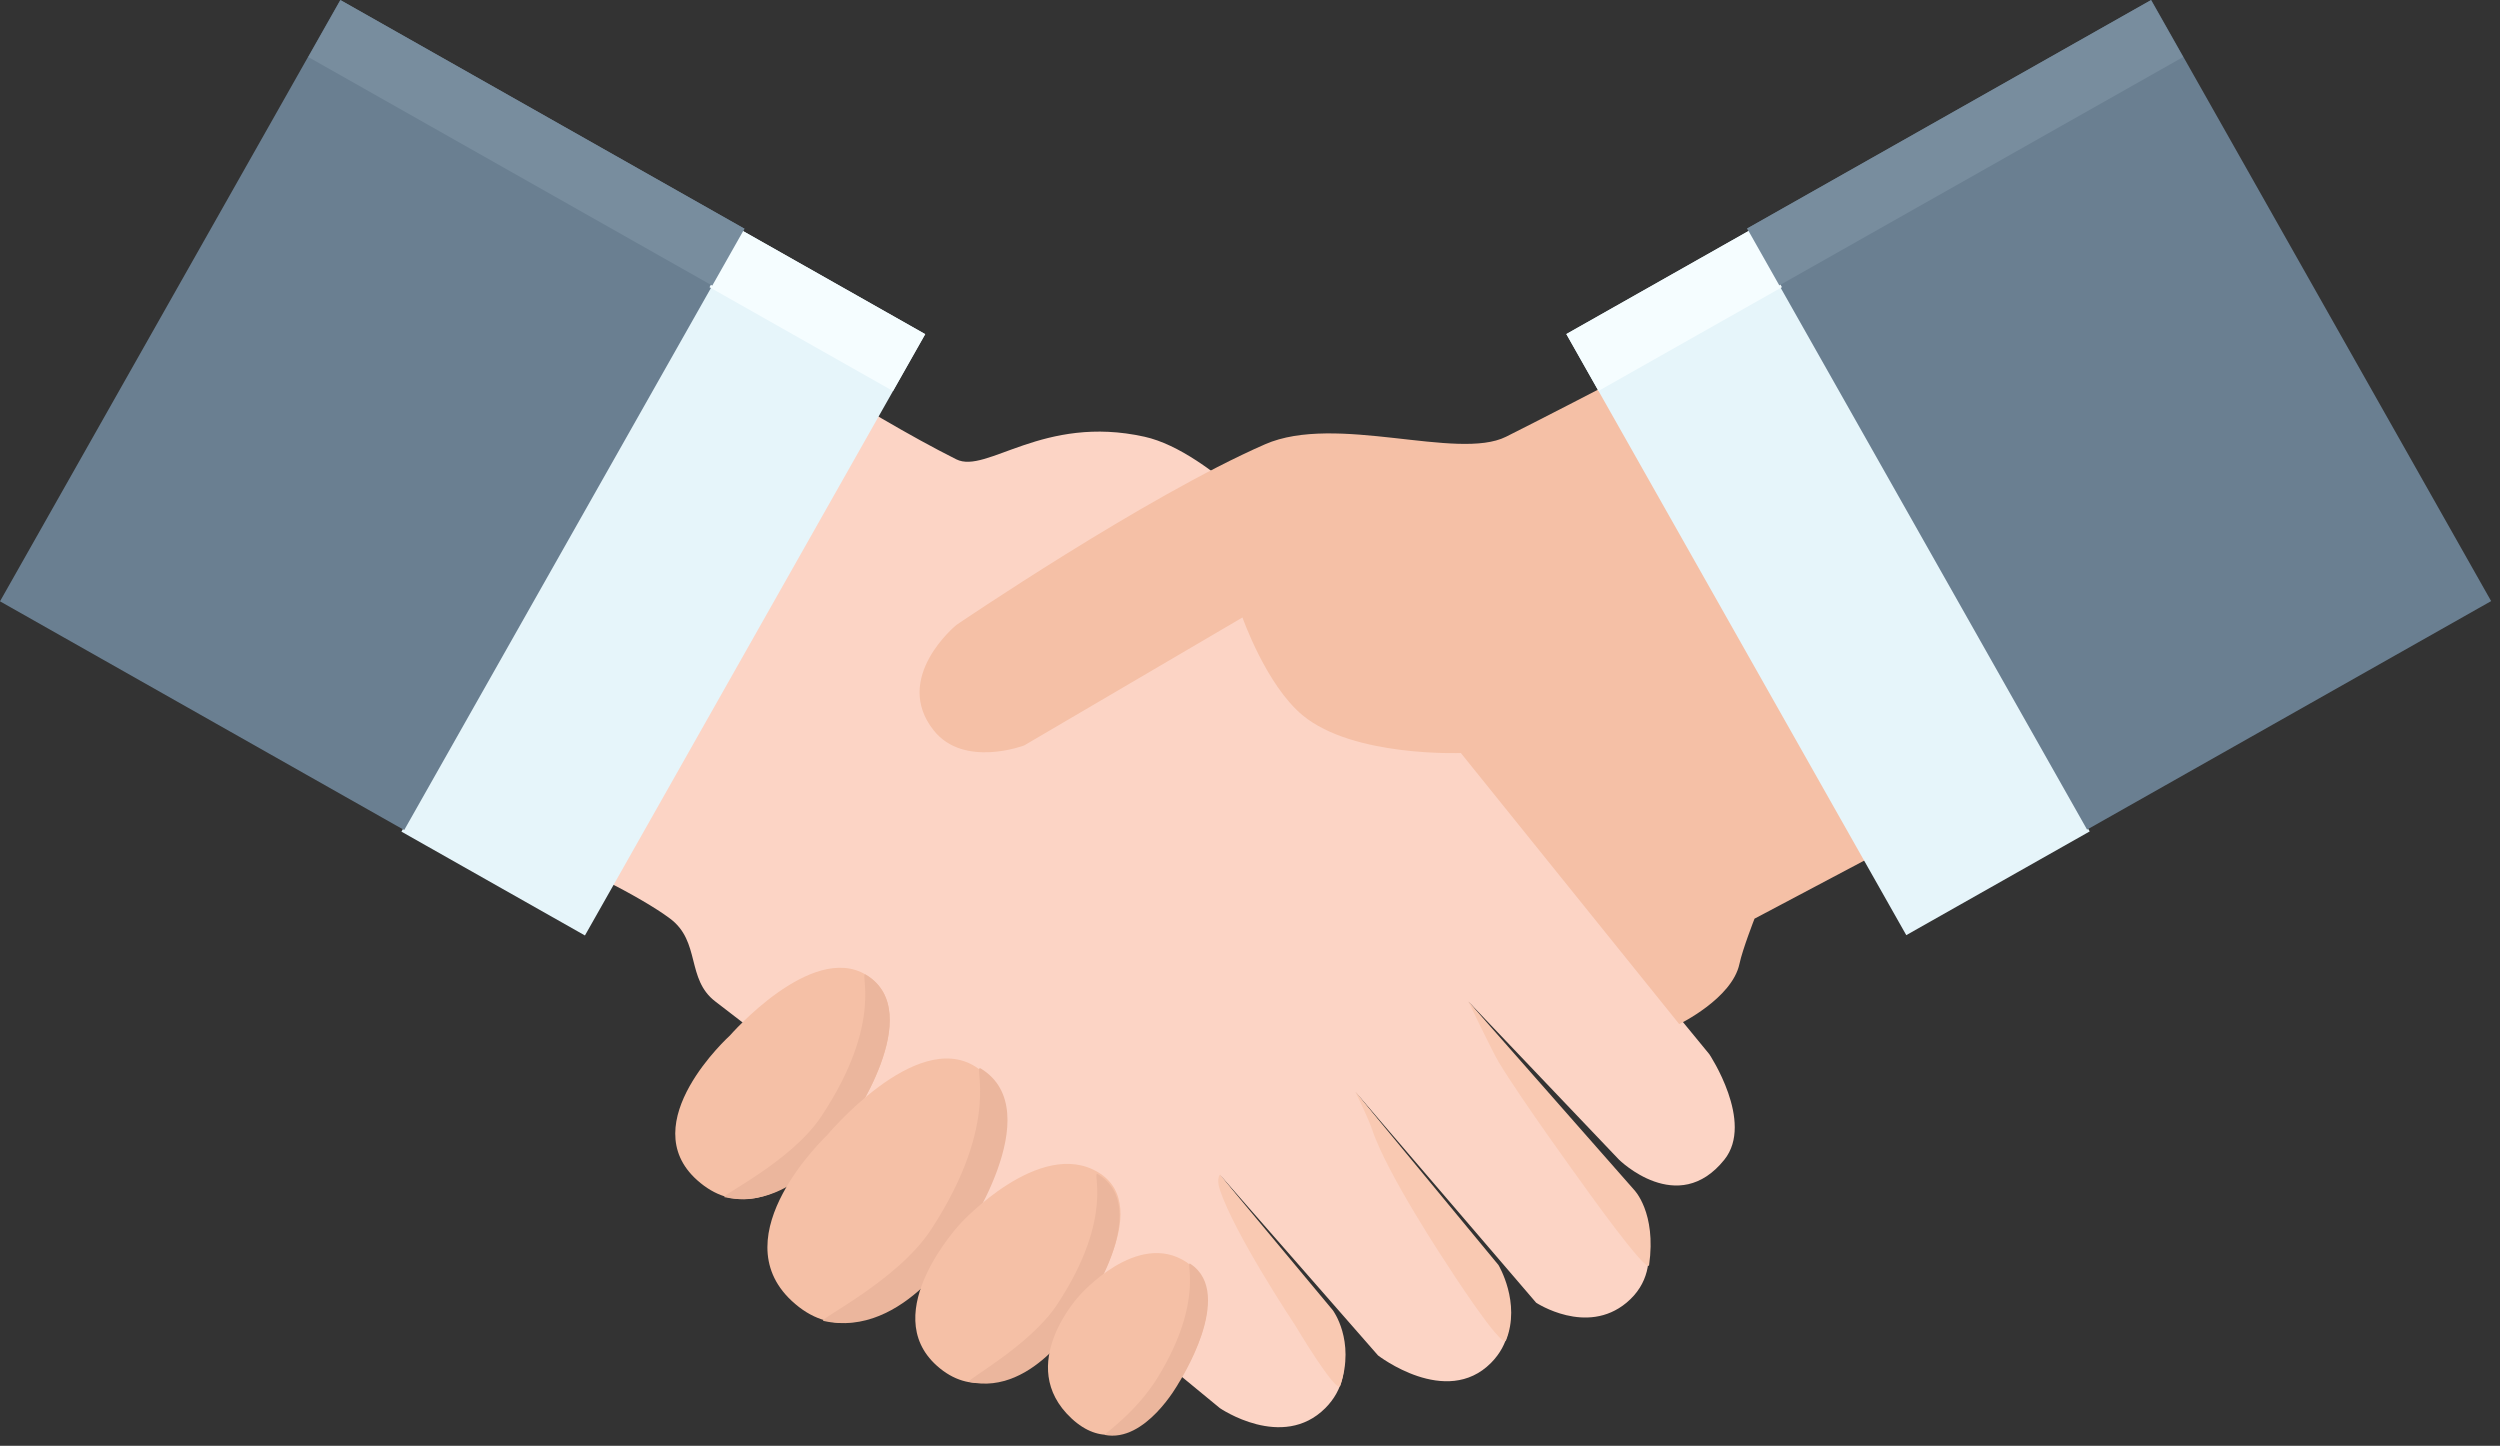 <svg width="166" height="96" viewBox="0 0 166 96" fill="none" xmlns="http://www.w3.org/2000/svg">
<rect x="0" y="0" width="166" height="96" fill="#333333" stroke="none"/>
<path d="M44.5 61C40.5 58 27 52.5 27 52.5L48.5 21.5C48.5 21.5 57.39 27.445 63.5 30.5C65.5 31.5 69.25 27.5 76 29C80.5 30 86 36.5 86 36.5L113.5 70C113.5 70 116.5 74.5 114.5 77C111.408 80.865 107.5 77 107.5 77L97.5 66.5L108.5 80C108.5 80 111 84 108 86.5C105.345 88.712 102 86.5 102 86.5L90 72.5L99.5 84.5C99.5 84.5 101.484 88 99 90.5C96.019 93.5 91.5 90 91.5 90L81 78L88.5 87.5C88.5 87.5 90.5 91 88 93.5C85.15 96.35 81 93.5 81 93.5C81 93.5 58 74.5 47.5 66.5C45.554 65.017 46.531 62.523 44.5 61Z" fill="#FCD4C5"/>
<path d="M85.999 88C85.999 88 82 82 80.999 79C80.755 78.268 80.999 78 80.999 78L88.5 87C88.5 87 90 89 89 92C88.777 92.67 85.999 88 85.999 88Z" fill="#F9C9B2"/>
<path d="M96.109 84C96.109 84 92.109 78 91.109 75C90.865 74.268 90 72.5 90 72.5L99.5 84C99.5 84 101 86.5 100 89C99.738 89.656 96.109 84 96.109 84Z" fill="#F9C9B2"/>
<path d="M105 78.5C105 78.5 101 73 99.5 70.5C99.108 69.847 97.5 66.5 97.5 66.5L108.5 79C108.5 79 110 80.5 109.5 84C109.4 84.699 105 78.5 105 78.5Z" fill="#F9C9B2"/>
<path d="M100 29C104 27 115.5 21 115.5 21L133.5 52L116.5 61C116.5 61 115.701 63.045 115.5 64C115.015 66.301 111.5 68 111.5 68L97 50C97 50 89.864 50.283 86.5 47.5C84.074 45.493 82.5 41 82.5 41L68 49.5C68 49.5 64 51.015 62 48.5C59.216 45 63.5 41.5 63.5 41.5C63.5 41.5 76 33 84 29.5C88.706 27.441 96.779 30.61 100 29Z" fill="#F5C0A6"/>
<path d="M48.464 68.761C48.464 68.761 42.038 74.561 46.292 78.364C51.074 82.639 56.342 74.715 56.342 74.715C56.342 74.715 61.643 67.212 57.497 64.722C53.869 62.544 48.464 68.761 48.464 68.761Z" fill="#F5C0A6"/>
<path d="M54.519 74.151C52.517 77.155 47.755 79.415 48.108 79.493C52.916 80.562 56.342 74.715 56.342 74.715C56.342 74.715 61.642 67.213 57.496 64.722C56.978 64.411 58.793 67.74 54.519 74.151Z" fill="#EBB69D"/>
<path d="M54.897 75.401C54.897 75.401 47.892 82.004 52.56 86.368C57.808 91.276 63.538 82.239 63.538 82.239C63.538 82.239 69.305 73.683 64.76 70.82C60.784 68.316 54.897 75.401 54.897 75.401Z" fill="#F5C0A6"/>
<path d="M61.817 81.651C59.587 85.058 54.276 87.617 54.67 87.707C60.038 88.928 63.852 82.294 63.852 82.294C63.852 82.294 69.755 73.783 65.125 70.949C64.546 70.594 66.576 74.377 61.817 81.651Z" fill="#EBB69D"/>
<path d="M63.791 81.22C63.791 81.22 58.231 87.131 62.21 90.687C66.683 94.684 71.847 86.939 71.847 86.939C71.847 86.939 76.795 80.166 72.918 77.839C69.04 75.512 63.791 81.22 63.791 81.22Z" fill="#F5C0A6"/>
<path d="M70.189 86.627C68.365 89.386 64.029 91.685 64.35 91.757C68.734 92.743 71.85 87.146 71.85 87.146C71.85 87.146 76.676 80.253 72.896 77.962C72.424 77.675 74.08 80.737 70.189 86.627Z" fill="#EBB69D"/>
<path d="M71.699 85.999C71.699 85.999 67.331 90.631 71.152 94.186C74.973 97.74 78.406 91.456 78.406 91.456C78.406 91.456 82.07 85.999 78.794 83.815C75.517 81.632 71.699 85.999 71.699 85.999Z" fill="#F5C0A6"/>
<path d="M76.906 91.407C75.456 93.789 73.258 95.261 73.334 95.276C76.061 95.83 78.245 91.866 78.245 91.866C78.245 91.866 82.086 85.919 79.037 83.915C78.656 83.664 80.003 86.325 76.906 91.407Z" fill="#EBB69D"/>
<rect x="49.249" y="15.293" width="14" height="45.877" transform="rotate(29.504 49.249 15.293)" fill="#E6F5FA"/>
<rect x="22.594" width="30.839" height="45.877" transform="rotate(29.504 22.594 0)" fill="#6A7F91"/>
<rect x="49.249" y="15.293" width="14" height="4.341" transform="rotate(29.504 49.249 15.293)" fill="#F5FDFF"/>
<rect x="22.612" y="0.011" width="30.817" height="4.341" transform="rotate(29.504 22.612 0.011)" fill="#788D9E"/>
<rect width="14" height="45.877" transform="matrix(-0.87 0.492 0.492 0.87 116.185 15.293)" fill="#E6F5FA"/>
<rect width="30.839" height="45.877" transform="matrix(-0.87 0.492 0.492 0.87 142.84 0)" fill="#6A7F91"/>
<rect width="14" height="4.341" transform="matrix(-0.87 0.492 0.492 0.87 116.185 15.293)" fill="#F5FDFF"/>
<rect width="30.817" height="4.341" transform="matrix(-0.87 0.492 0.492 0.87 142.821 0.011)" fill="#788D9E"/>
</svg>
